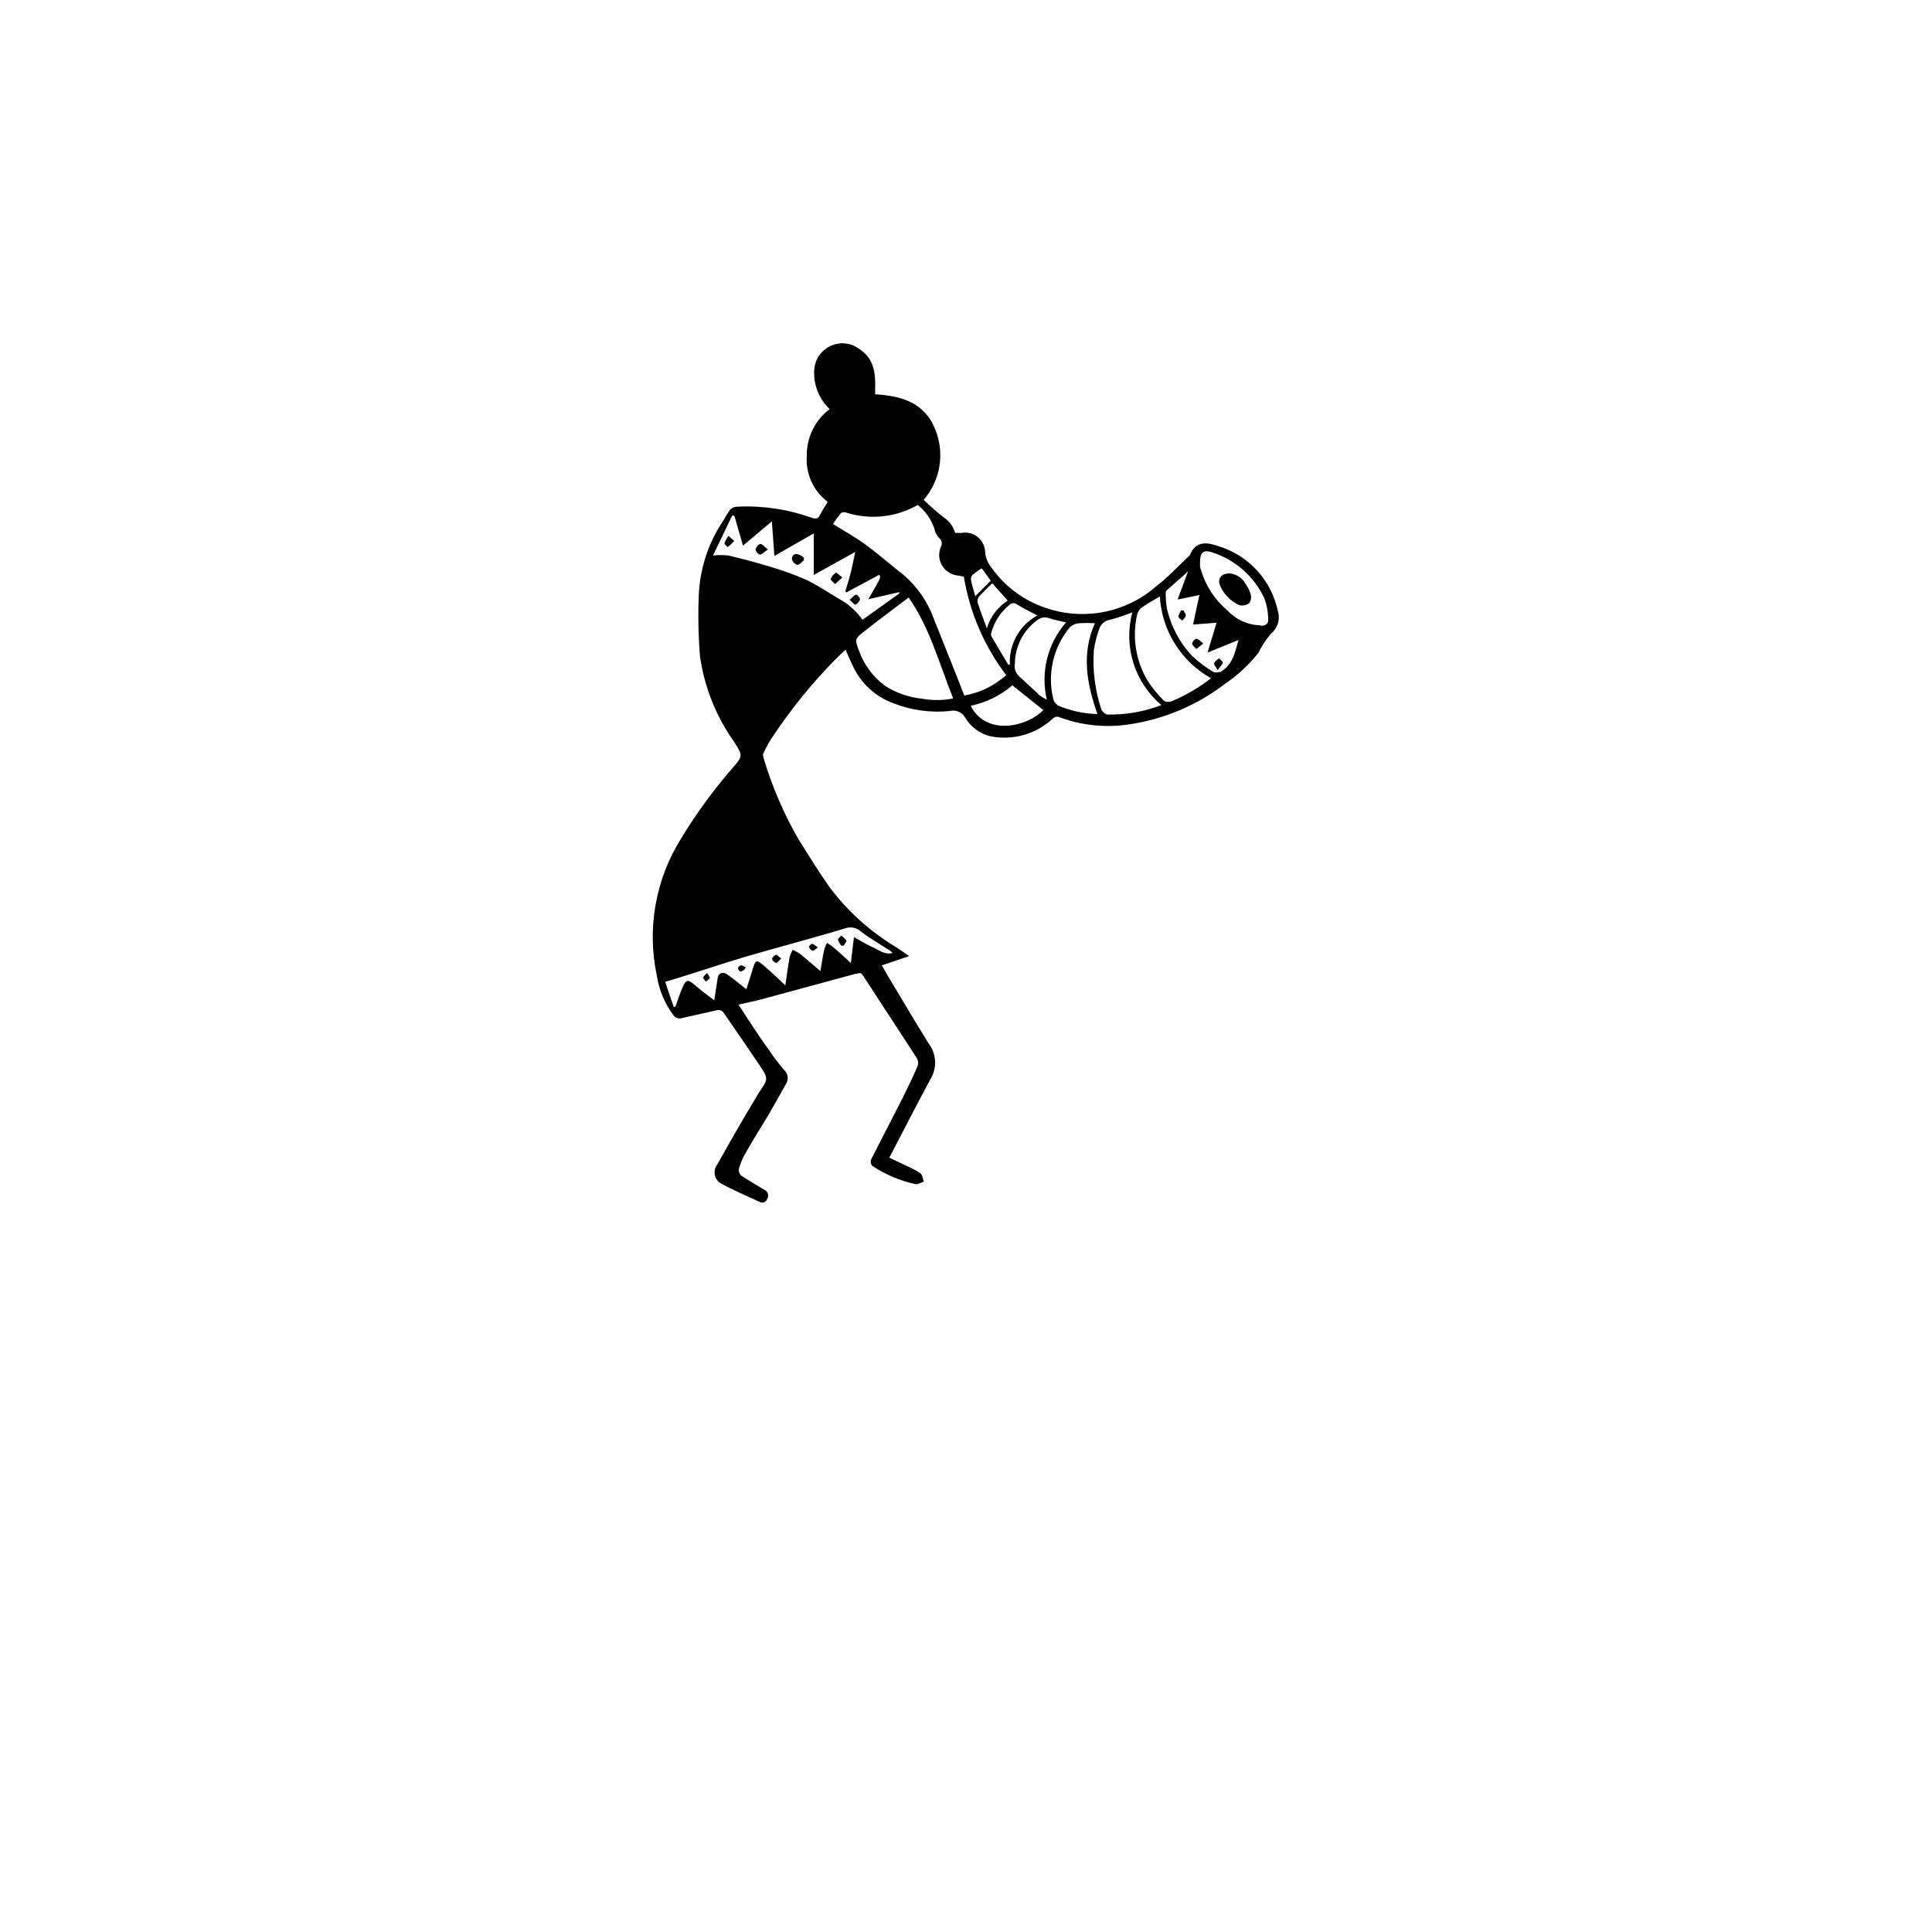 <?xml version="1.0" encoding="UTF-8"?>
<svg width="700pt" height="700pt" class="wsvg" id="hwsvg" version="1.1" viewBox="0 0 700 700" xmlns="http://www.w3.org/2000/svg" xmlns:xlink="http://www.w3.org/1999/xlink">
 
 <g>
  <path d="m463.01 221.48c-1.137-5.5-3.731-10.59-7.516-14.742-3.785-4.148-8.617-7.199-13.988-8.836-3.922-1.398-8.23-2.129-10.359 3.137-0.125 0.254-0.32 0.469-0.559 0.617-3.863 3.641-7.504 7.559-11.703 10.809h-0.004c-10.477 9.148-24.91 12.297-38.246 8.344-8.551-2.438-16.027-7.688-21.227-14.898-1.348-1.586-2.203-3.531-2.461-5.598 0.02-2.18-0.938-4.25-2.606-5.652-1.672-1.398-3.879-1.973-6.019-1.57h-2.242c-0.672-2.285-2.117-4.262-4.086-5.602-2.562-1.988-5.012-4.121-7.336-6.383 3.004-3.469 4.984-7.707 5.719-12.238 0.73-4.527 0.184-9.172-1.574-13.41-3.922-9.742-12.375-12.039-21.727-12.602h-0.004c0.043-0.559 0.043-1.121 0-1.68 0.336-7.672-1.062-12.543-7.785-15.961h0.004c-3.059-1.316-6.562-1.066-9.402 0.672-2.84 1.734-4.66 4.742-4.879 8.066-0.344 5.356 1.707 10.586 5.602 14.277-5.281 3.961-8.359 10.199-8.289 16.801-0.504 6.523 2.344 12.852 7.559 16.801-1.008 1.68-1.961 3.078-2.688 4.594-0.727 1.512-1.512 1.68-3.078 1.176-8.559-3.066-17.633-4.438-26.715-4.035-0.949-0.047-1.883 0.25-2.629 0.84-0.977 1.27-1.84 2.617-2.578 4.035-5.492 8.07-8.617 17.516-9.016 27.27-0.301 7.375-0.148 14.762 0.449 22.121 1.598 11.16 5.84 21.781 12.375 30.969 3.191 5.039 3.246 5.098-0.785 9.688-6.82 7.867-12.965 16.297-18.367 25.199-9.348 14.84-12.523 32.746-8.848 49.898 0.828 5.348 3.008 10.395 6.328 14.672 0.605 0.551 1.422 0.816 2.238 0.727 4.481-0.953 8.961-2.07 13.441-3.023 0.75-0.086 1.496 0.184 2.016 0.727 4.258 6.106 8.457 12.32 12.656 18.48 4.199 6.16 3.586 5.602 0 11.199-5.098 8.457-9.91 16.801-14.785 25.535-0.844 1.074-1.176 2.461-0.906 3.797 0.27 1.336 1.113 2.488 2.309 3.148 4.535 2.465 9.297 4.481 13.945 6.609h-0.004c0.5 0.301 1.113 0.348 1.656 0.129 0.539-0.223 0.945-0.684 1.09-1.25 0.645-1.082 0.293-2.484-0.785-3.137-2.91-1.625-5.602-3.359-8.566-5.207-0.684-0.582-1.039-1.461-0.953-2.352 0.531-1.957 1.301-3.836 2.297-5.602 2.742-4.816 5.602-9.406 8.512-14.168 2.184-3.754 4.258-7.559 6.328-11.199 0.969-1.539 0.734-3.543-0.559-4.816-2.016-2.406-3.977-4.816-5.602-7.391-3.922-5.266-7.391-10.863-11.09-16.465 3.414-0.785 6.441-1.398 9.465-2.238l33.039-8.961c0.953 0 1.68-0.785 2.519 0.504 6.551 10.137 13.215 20.16 19.77 30.352 0.391 0.91 0.391 1.945 0 2.856-1.625 3.754-3.414 7.449-5.266 11.199-3.809 7.504-7.727 15.008-11.48 22.398l0.004 0.004c-0.27 0.754-0.145 1.594 0.336 2.238 4.82 3.203 10.195 5.481 15.848 6.719 0.84 0 1.961-0.617 2.91-0.953-0.391-1.062-0.504-2.465-1.23-3.023v0.004c-1.637-1.059-3.363-1.977-5.152-2.746l-6.106-2.91c5.098-9.688 9.855-19.152 14.895-28.449h0.004c2.453-4.016 2.207-9.117-0.617-12.879-4.871-7.785-9.52-15.734-14.281-23.633l-2.742-4.703 9.91-3.359-1.176-0.84c-1.176-0.785-2.297-1.625-3.473-2.352v-0.004c-9.371-5.613-17.57-12.992-24.133-21.727-3.977-5.602-7.391-11.199-11.199-17.246l-0.004-0.004c-5.449-9.402-9.754-19.422-12.82-29.848 0-0.449-0.391-1.062 0-1.398 0.727-1.66 1.566-3.269 2.519-4.816 7.031-10.758 15.137-20.777 24.191-29.902 0.953-0.953 1.961-1.848 3.078-2.856 0.895 2.016 1.625 3.809 2.519 5.602v-0.004c2.879 6.465 8.285 11.465 14.953 13.832 6.461 2.523 13.43 3.465 20.328 2.746 2.223-0.547 4.535 0.492 5.602 2.519 1.984 3.285 5.184 5.66 8.902 6.606 8.156 1.691 16.625-0.664 22.734-6.328 0.684-0.758 1.801-0.941 2.691-0.445 8.176 3 16.996 3.828 25.59 2.406 12.406-1.926 24.133-6.93 34.105-14.559 4.574-3.098 8.656-6.875 12.094-11.199 1.246-2.512 2.785-4.863 4.594-7 2.426-1.934 3.426-5.152 2.519-8.121zm-94.414-2.406c2.238 1.398 4.648 2.519 7.281 3.922l-0.004-0.004c-3.18 1.715-5.805 4.301-7.57 7.457-1.766 3.152-2.598 6.742-2.398 10.352h-0.617c-2.016-3.414-4.09-6.832-6.106-10.305h0.004c-0.164-0.434-0.164-0.91 0-1.344 1.074-3.859 3.301-7.297 6.383-9.855 0.371-0.434 0.898-0.703 1.465-0.746 0.57-0.043 1.133 0.145 1.562 0.52zm-9.074-7.731 5.602 6.273c-3.648 2.32-6.332 5.879-7.562 10.023-1.289-3.473-2.406-6.383-3.359-9.352-0.129-0.723 0.035-1.469 0.449-2.074 1.625-1.68 3.305-3.414 4.871-4.871zm-6.945-3.246c1.008-0.785 2.055-1.512 3.137-2.188l3.246 4.481-5.602 5.602c-0.559-1.902-1.176-3.922-1.566-5.992h0.004c-0.086-0.727 0.211-1.445 0.781-1.902zm-46.312 128.24h0.004c1.93-0.68 4.078-0.25 5.598 1.121 3.137 2.406 6.609 4.426 9.91 6.551h0.004c0.613 0.328 1.16 0.766 1.621 1.289-2.801 0.727-4.93-1.062-7.168-2.07-2.238-1.008-4.481-2.406-6.832-3.695-0.391 3.078-0.727 6.047-1.121 9.352-2.297-2.07-4.258-3.922-6.273-5.602h0.004c-0.754-0.629-1.559-1.188-2.406-1.68-0.438 0.898-0.797 1.836-1.066 2.797-0.449 2.297-0.84 4.648-1.289 7.449-2.633-2.238-4.984-4.312-7.391-6.273-0.844-0.539-1.727-1.023-2.633-1.453-0.52 0.914-0.914 1.891-1.176 2.91-0.559 3.078-0.953 6.215-1.512 9.969-2.574-2.406-4.703-4.481-7-6.441-3.641-3.191-3.754-3.137-5.039 1.289-0.617 2.07-1.289 4.09-2.07 6.551l-3.641-2.856c-1.176-0.895-2.297-1.848-3.527-2.633-1.23-0.785-2.91-0.559-3.246 1.512-0.336 2.07-0.785 4.93-1.23 8.008-2.07-1.625-3.863-2.856-5.602-4.312-4.367-3.863-4.535-3.863-6.664 1.566-0.672 1.68-1.23 3.414-1.793 5.098h-0.617c-1.008-2.969-2.016-5.602-3.078-9.07 10.02-2.91 19.371-6.215 29.062-9.07 12.039-3.527 24.191-6.664 36.176-10.305zm-2.129-119.28c-3.977-2.297-7.785-4.984-11.93-6.945l0.004 0.004c-4.203-1.852-8.523-3.422-12.934-4.707-5.039-1.566-10.191-2.91-15.344-4.144v0.004c-1.863-0.207-3.742-0.207-5.602 0l6.945-14.449h0.785l3.137 10.863 10.473-8.793c0.336 4.426 0.617 8.344 0.895 12.543l14.281-8.176v15.062l15.008-8.344c-0.559 2.742-1.008 5.039-1.566 7.336s-1.344 4.648-2.016 6.945l0.391 0.391 11.984-6.441c0.391 1.121 0.391 1.121-1.289 4.144l-2.742 4.762 11.199-2.574v0.504l-13.328 9.52h-0.004c-2.168-3.109-5.023-5.68-8.344-7.504zm29.793 36.062 0.004 0.004c-4.731-0.477-9.281-2.07-13.273-4.648-4.406-3.25-7.727-7.762-9.52-12.938-1.457-3.922-1.398-4.09 1.793-6.609 5.266-4.199 10.695-8.176 16.297-12.434 7.785 11.199 11.199 24.359 16.129 36.566l-0.004 0.004c-3.769 0.746-7.648 0.766-11.422 0.059zm15.457-1.117c-1.344-3.359-2.574-6.664-3.922-9.969l-8.062-20.215c-2.68-6.082-6.906-11.355-12.262-15.289-3.754-3.023-7.449-6.16-11.199-8.961-3.754-2.801-7.953-5.098-12.152-7.727 0.891-1.363 1.863-2.672 2.91-3.918 0.473-0.328 1.07-0.434 1.625-0.281 8.723 2.84 18.242 1.863 26.207-2.688 2.828 2.258 4.93 5.293 6.047 8.734 0.227 1.227 0.812 2.356 1.684 3.25 0.938 0.73 1.219 2.023 0.672 3.078-0.988 2.219-0.844 4.777 0.391 6.867 1.234 2.09 3.406 3.453 5.824 3.66l2.07 0.391v0.004c2.121 12.965 7.391 25.215 15.344 35.672-4.258 3.844-9.52 6.41-15.176 7.391zm2.406 3.695h0.004c5.543-1.16 10.707-3.703 15.008-7.391l11.199 8.961c-5.602 5.934-20.383 9.629-26.207-1.344zm24.359-4.312c-2.297-2.016-4.481-4.199-6.777-6.215h0.004c-1.332-1.148-1.969-2.91-1.68-4.648 0.035-6.242 3.027-12.102 8.066-15.793 1.18-0.992 2.797-1.293 4.254-0.781 1.961 0.672 4.031 1.008 6.215 1.566-6.688 7.668-9.273 18.094-6.941 28-1.102-0.539-2.152-1.176-3.137-1.902zm6.832 3.863h0.004c-0.691-0.445-1.176-1.152-1.344-1.957-2.277-9.168-0.027-18.867 6.047-26.098 0.949-0.84 2.152-1.332 3.418-1.398 1.863-0.105 3.734-0.105 5.598 0-4.984 11.199-2.91 21.953 0.895 32.93l0.004-0.004c-5.035-0.133-10-1.234-14.617-3.246zm17.863 3.414c-0.727 0-1.68-1.121-1.902-1.902l0.004 0.004c-2.211-6.789-3.106-13.934-2.633-21.059 0.371-2.734 1.051-5.422 2.016-8.008 0.598-1.664 2.059-2.867 3.809-3.137 2.742-0.672 5.602-1.734 8.121-2.688-1.613 6.023-1.48 12.379 0.383 18.328 1.867 5.949 5.383 11.246 10.145 15.273-6.359 2.43-13.133 3.594-19.938 3.414zm22.848-4.481 0.004 0.004c-0.688 0.211-1.434 0.086-2.016-0.336-2.273-2.223-4.285-4.703-5.992-7.391-4.25-7.227-5.555-15.809-3.641-23.969 0.305-1.031 0.957-1.922 1.848-2.519 2.016-1.398 4.199-2.633 6.328-3.863 0.727 12.387 7.711 23.555 18.539 29.621-4.578 3.606-9.652 6.527-15.066 8.68zm18.199-10.809 0.004 0.004c-0.762 0.363-1.645 0.363-2.406 0-2.676-1.594-5.172-3.473-7.449-5.598-4.59-4.828-7.781-10.809-9.238-17.305-0.305-1.852-0.453-3.727-0.449-5.602-0.016-0.348 0.105-0.691 0.336-0.949 2.633-2.406 5.602-4.816 7.785-6.945l-3.809 10.246 7.894-1.625-2.297 10.695 8.512-0.672-3.246 10.809 11.199-4.535c-1.344 4.816-2.293 9.41-6.832 11.707zm14.895-16.801 0.008 0.004c-4.523-0.074-8.824-1.973-11.93-5.262-4.602-3.832-7.973-8.934-9.688-14.672-0.164-0.457-0.293-0.926-0.391-1.402v-1.512c0-3.641 1.176-4.594 4.312-3.641v0.004c8.422 2.676 15.332 8.773 19.039 16.797 0.844 2.277 1.301 4.684 1.344 7.113 0.281 1.848-0.727 2.742-2.688 2.742z"/>
  <path d="m288.9 200.76c-0.566-0.129-1.156 0.059-1.551 0.484-0.391 0.426-0.527 1.031-0.352 1.586 0.293 0.891 1.004 1.582 1.902 1.848 0.84 0 1.566-1.121 2.352-1.68v-0.953h0.004c-0.699-0.57-1.496-1.008-2.356-1.285z"/>
  <path d="m300.95 209.78c0 0.449 1.062 1.23 1.625 1.848l2.633-2.406c-1.176-0.84-2.129-1.848-2.352-1.68l-0.004-0.004c-0.859 0.523-1.527 1.309-1.902 2.242z"/>
  <path d="m273.73 199.08c0.164 0.867 0.785 1.578 1.625 1.852 0.727 0 1.457-0.895 2.856-1.848-1.344-1.062-2.184-2.129-2.801-2.016v-0.004c-0.848 0.367-1.469 1.117-1.68 2.016z"/>
  <path d="m262.47 196.84c0 0.281 1.062 1.457 1.23 1.344 0.844-0.645 1.613-1.375 2.297-2.184l-2.07-1.848c-0.602 0.828-1.094 1.73-1.457 2.688z"/>
  <path d="m310.18 215.49c-0.617 0-1.289 0.953-2.352 1.793 1.008 0.895 1.793 1.902 2.07 1.793v-0.004c0.801-0.344 1.414-1.016 1.684-1.848 0.109-0.504-0.785-1.68-1.402-1.734z"/>
  <path d="m305.65 342.61c0.391-0.617 1.176-1.457 1.008-1.848s-1.23-1.23-1.848-1.793c-0.449 0.504-1.23 1.121-1.176 1.512 0.266 0.801 0.684 1.539 1.23 2.184z"/>
  <path d="m281.23 348.88c0.391 0 1.008-0.84 1.793-1.566-0.84-0.672-1.512-1.512-1.848-1.398-0.336 0.113-1.457 1.008-1.457 1.512 0.223 0.711 0.793 1.258 1.512 1.453z"/>
  <path d="m294.45 344.51c0.336 0 0.953-0.559 1.902-1.23-0.953-0.617-1.512-1.23-2.07-1.289-0.559-0.055-1.23 0.895-1.176 1.121 0.242 0.625 0.727 1.129 1.344 1.398z"/>
  <path d="m254.8 354.31c0 0.391 0.672 0.895 1.008 1.344 0.449-0.449 1.121-0.785 1.289-1.289 0.168-0.504-0.449-0.953-0.895-1.848-0.844 0.84-1.402 1.289-1.402 1.793z"/>
  <path d="m267.4 350.79c0.066 0.535 0.406 1.004 0.898 1.23 0.391 0 0.895-0.449 1.398-0.672l0.559-0.953c-0.559 0-1.176-0.672-1.734-0.617-0.559 0.059-1.121 0.617-1.121 1.012z"/>
  <path d="m431.93 233.13c0 0.672 0.953 1.344 1.512 2.016l2.519-1.961c-1.121-0.895-1.848-1.793-2.519-1.793-0.754 0.301-1.32 0.949-1.512 1.738z"/>
  <path d="m443.02 240.07c0-0.449-0.84-1.062-1.344-1.566-0.617 0.559-1.512 1.008-1.734 1.734-0.223 0.727 0.559 1.23 1.23 2.519 0.953-1.285 1.734-1.957 1.848-2.688z"/>
  <path d="m427.95 221.14c-0.336 0.727-0.953 1.457-0.953 2.184s0.895 1.008 1.344 1.512c0.449-0.559 1.23-1.121 1.289-1.793 0.055-0.672-0.559-1.289-0.895-1.902z"/>
  <path d="m451.14 211.29c-1.199-2-3.281-3.309-5.602-3.527-3.078 0-4.481 1.848-3.527 4.312v-0.004c1.336 3.176 3.816 5.731 6.945 7.168 1.277 0.34 2.641 0.07 3.695-0.727 0.645-0.996 0.809-2.231 0.449-3.359-0.449-1.383-1.113-2.688-1.961-3.863z"/>
 
 </g>
</svg>
